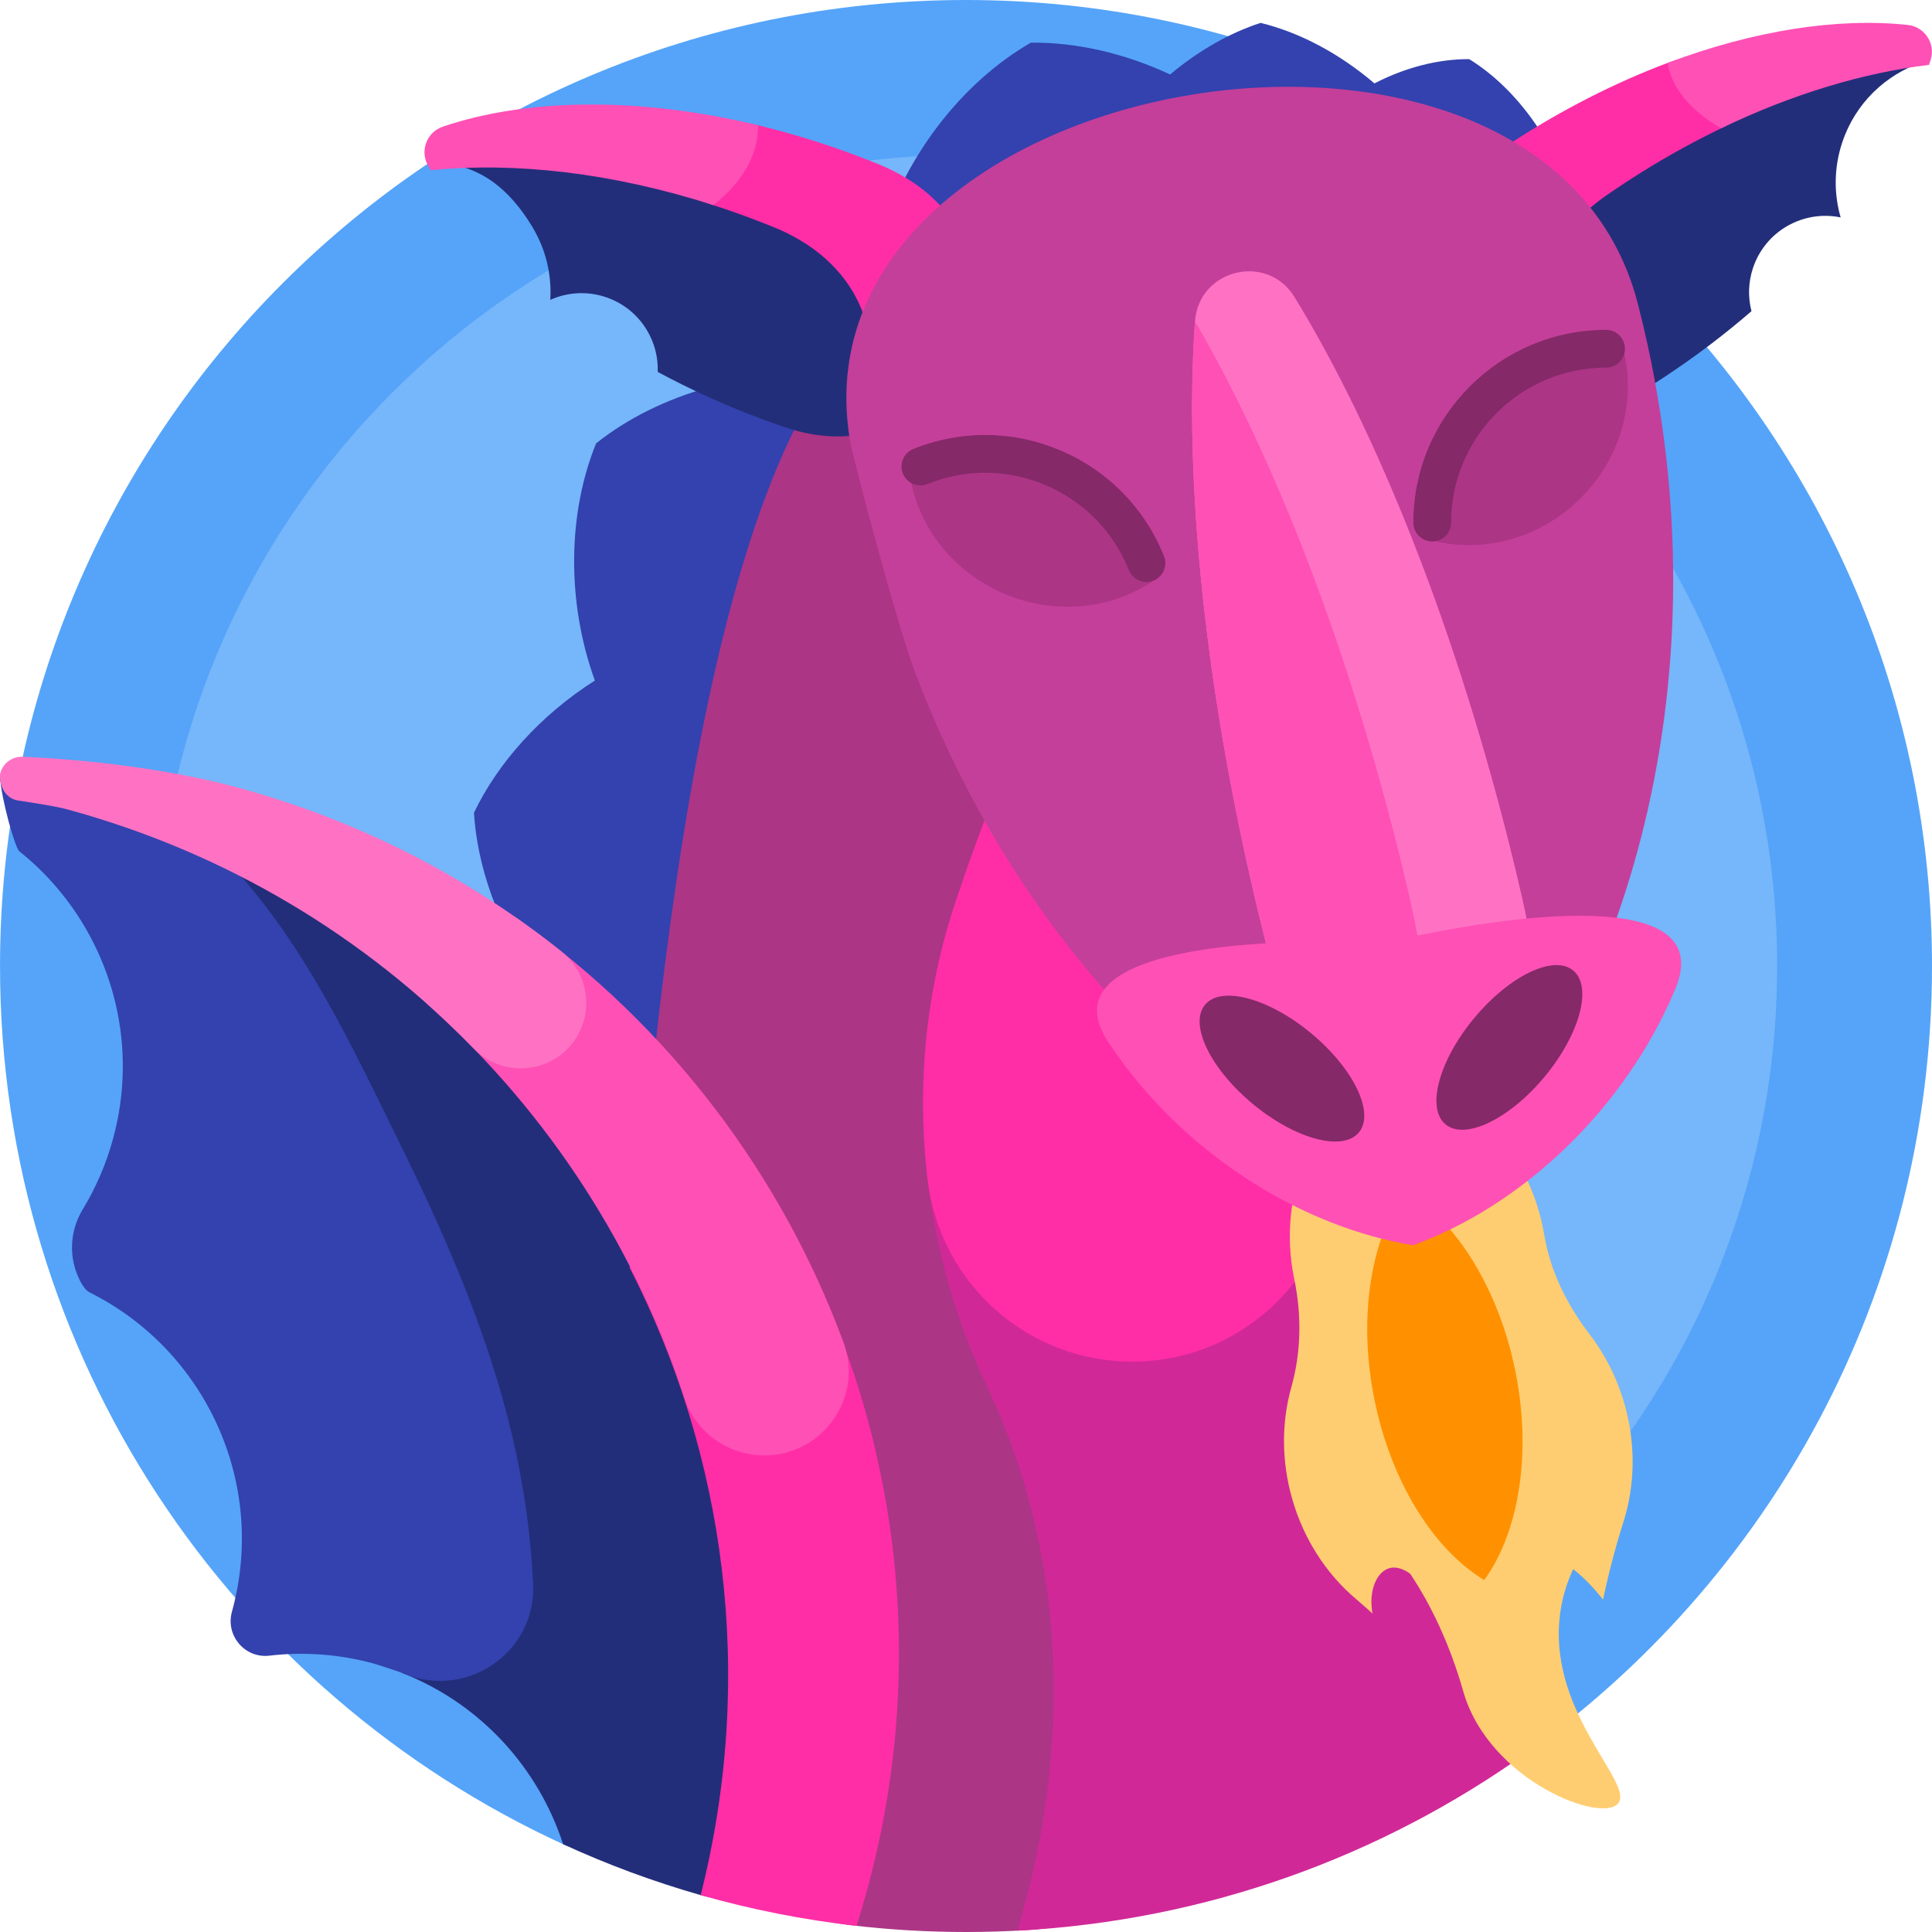 <svg id="Capa_1" enable-background="new 0 0 512 512" height="512" viewBox="0 0 512 512" width="512" xmlns="http://www.w3.org/2000/svg"><g><path d="m.005 256c0-141.384 114.614-256 255.997-256 141.162 0 256.172 115.159 255.998 256.323-.107 86.458-43.072 162.875-108.792 209.146-31.459-13.806-66.225-21.469-102.78-21.469-53.407 0-102.993 16.354-144.025 44.328-1.984 1.353-4.526 1.62-6.71.622-88.32-40.372-149.688-129.494-149.688-232.95z" fill="#55a4f9"/><path d="m470.966 256c0 118.723-96.243 214.968-214.966 214.968-118.722 0-214.966-96.245-214.966-214.968s96.244-214.968 214.966-214.968c118.723 0 214.966 96.245 214.966 214.968z" fill="#76b6fa"/><path d="m210.236 146.394c-1.506 1.616-28.622 118.644-34.456 129.316-3.501 6.403-10.667 6.983-17.228 1.652-.767-.623-1.531-1.266-2.29-1.929-18.221-15.897-29.324-38.983-30.659-60.036-.001-.001-.002-.002-.003-.003 6.462-13.462 17.844-26.035 32.049-35.036-7.652-21.129-7.104-44.637.323-62.854l-.001-.004c16.497-13.147 41.062-20.42 65.077-17.591 1.001.118 1.99.252 2.967.402 22.269 3.421-7.361 37.052-15.779 46.083zm207.71-88.036c-.156-.725-.326-1.454-.509-2.186-4.389-17.57-15.396-32.681-28.087-40.504 0 .001-.001.001-.002.002-8.166-.037-16.914 2.196-25.106 6.431-9.292-7.933-19.807-13.51-30.186-16.038 0 .001-.001.002-.002.003-8.26 2.693-16.479 7.392-23.959 13.671-12.061-5.64-24.929-8.566-36.915-8.427 0 .001-.001.002-.001.004-18.469 10.634-34.405 31.025-40.645 54.644-.26.984-.5 1.964-.721 2.938-5.041 22.209 37.593 6.797 49.174 2.24 2.065-.813 56.383-7.153 56.383-7.153 1.997-.077 84.136 10.892 80.576-5.625z" fill="#3342ae"/><path d="m272.372 511.485c-5.413.342-10.871.515-16.369.515-10.258 0-20.376-.604-30.32-1.777-37.428-4.417-64.978-37.194-63.256-74.842 4.839-105.782 14.59-263.73 51.942-328.803 2.324-4.049 4.675-8.048 7.049-11.998 62.582-104.072 168.725-27.542 110.166 79.43-2.222 4.059-4.495 8.115-6.819 12.164-13.694 23.857 7.994 127.699 28.455 216.386 12.33 53.445-26.108 105.47-80.848 108.925z" fill="#ac3586"/><path d="m269.61 511.644c14.967-49.501 12.625-100.421-7.846-143.797-19.049-40.364-22.689-86.385-8.57-128.726 6.573-19.712 13.76-38.01 21.533-54.184 2.286-4.757 4.606-9.461 6.956-14.111 24.817-49.099 59.675-66.42 88.863-61.479.986 21.36-4.509 46.196-18.99 72.695-2.49 4.557-5.038 9.11-7.643 13.656-20.333 35.485 36.034 178.22 60.811 268.695-38.469 27.503-84.873 44.62-135.114 47.251z" fill="#d12898"/><path d="m343.913 195.698c-9.013 15.73-2.955 52.536 8.743 96.522 9.212 34.639-16.818 68.622-52.661 68.622-27.64 0-50.876-20.689-54.151-48.135-2.933-24.581-.624-49.67 7.35-73.585 6.573-19.712 13.76-38.01 21.533-54.184 2.286-4.757 4.606-9.461 6.956-14.111 24.817-49.099 59.675-66.42 88.863-61.479.986 21.36-4.509 46.196-18.99 72.695-2.49 4.556-5.038 9.109-7.643 13.655z" fill="#ff2ea6"/><path d="m207.738 113.141c-2.201-.755-4.405-1.549-6.61-2.382-9.461-3.574-18.432-7.676-26.819-12.194.129-3.765-.792-7.61-2.878-11.079-5.33-8.867-16.39-12.17-25.595-8.018.396-6.544-1.113-13.272-4.746-19.315-6.087-10.127-14.037-16.512-25.025-16.898 0 0 2.218-6.354 6.468-7.787 28.502-9.615 60.864-2.473 101.767 12.979 2.204.833 4.381 1.693 6.531 2.582 43.875 18.141 21.816 77.513-23.093 62.112zm226.974-9.169c1.984-1.216 3.962-2.472 5.932-3.765 8.455-5.55 16.316-11.508 23.518-17.744-.946-3.647-.885-7.6.395-11.44 3.27-9.815 13.345-15.448 23.233-13.402-1.812-6.301-1.805-13.195.424-19.885 3.465-10.4 11.522-17.978 21.166-21.231.75-.253.632-4.819-3.828-5.292-29.912-3.174-65.08 6.151-101.634 30.144-1.97 1.293-3.907 2.607-5.811 3.943-38.87 27.264-3.87 83.488 36.605 58.672z" fill="#232e7a"/><path d="m225.078 115.457c11.069-17.544 7.471-44.041-19.962-55.227-1.826-.745-3.671-1.469-5.536-2.174-3.52-1.33-7.037-2.559-10.544-3.691-26.626-8.589-19.626-28.761 11.849-21.17 8.721 2.104 17.579 4.822 26.453 8.174 1.865.704 3.71 1.429 5.536 2.174 41.652 16.985 28.359 69.265-7.796 71.914zm193.215-5.447c-14.626-14.711-16.887-41.355 7.449-58.25 1.62-1.125 3.263-2.234 4.929-3.327 8.402-5.514 16.94-10.33 25.471-14.439 18.913-9.108 8.682-25.949-14.187-17.332-13.947 5.255-28.165 12.446-42.012 21.534-1.666 1.094-3.309 2.203-4.929 3.327-36.949 25.652-12.585 73.779 23.279 68.487z" fill="#ff2ea6"/><path d="m511.646 15.855c-.139.444-.282.89-.429 1.335-17.283 2.062-36.162 7.694-55.075 16.803-7.975-4.576-13.194-10.624-14.187-17.332 22.87-8.616 45.011-12.026 63.591-10.056 4.508.479 7.454 4.924 6.1 9.25zm-394.255 17.693c-4.296 1.449-6.202 6.429-3.939 10.356.232.404.469.807.709 1.21 22.204-2.249 48.249.661 74.874 9.251 7.462-5.88 11.852-13.076 11.852-20.848 0-.107-.001-.215-.003-.322-31.473-7.591-61.175-7.174-83.493.353z" fill="#ff50b5"/><path d="m379.232 324.969c-59.653-24.013-110.696-77.34-136.993-147.561-4.9-13.085-16.196-56.228-16.86-59.978-17.512-98.831 183.626-134.145 208.662-36.948.95 3.688 1.834 7.414 2.65 11.175 19.592 90.265-4.868 178.049-57.459 233.312z" fill="#c43f9a"/><path d="m306.587 153.266c-10.963 7.938-26.154 10.029-40.137 4.213s-23.211-18.062-25.312-31.433c10.963-7.938 26.153-10.028 40.137-4.212 13.983 5.815 23.211 18.061 25.312 31.432zm123.624-60.527c-13.202-2.985-27.99 1.068-38.558 11.915-10.569 10.848-14.236 25.736-10.908 38.856 13.202 2.985 27.99-1.068 38.559-11.915 10.568-10.848 14.235-25.736 10.907-38.856z" fill="#ac3586"/><path d="m430.625 92.422c0 2.762-2.239 5-5 5-22.645 0-41.069 18.424-41.069 41.069 0 2.762-2.239 5-5 5s-5-2.238-5-5c0-28.16 22.909-51.069 51.069-51.069 2.761 0 5 2.238 5 5zm-149.489 26.992c-12.537-5.362-26.419-5.515-39.088-.432-2.563 1.027-3.807 3.938-2.779 6.502 1.028 2.563 3.937 3.81 6.502 2.779 10.191-4.087 21.355-3.963 31.435.345 10.08 4.31 17.883 12.295 21.97 22.486.783 1.953 2.659 3.14 4.642 3.14.62 0 1.249-.115 1.86-.36 2.563-1.027 3.807-3.938 2.779-6.502-5.082-12.67-14.785-22.599-27.321-27.958z" fill="#852968"/><path d="m413.218 429.75c-1.974 24.749 19.317 42.458 15.778 47.945-3.809 5.907-34.338-5.515-41.204-29.426-.007-.023-.01-.034-.021-.072-3.61-12.631-8.522-22.823-14.032-31.116-.791-.587-3.152-2.178-5.55-1.497-3.322.944-5.576 5.923-4.461 12.011-1.474-1.332-2.967-2.643-4.479-3.932-7.678-6.546-13.705-15.62-16.798-26.42-2.92-10.197-2.806-20.473-.218-29.683 2.618-9.317 2.734-19.12.762-28.595-.022-.108-.044-.215-.066-.323-4.462-22.092 4.918-44.05 22.55-58.279 21.772 6.27 38.94 22.866 43.402 44.958.126.622.24 1.244.344 1.866 1.614 9.664 6.022 18.584 11.992 26.352 4.078 5.306 7.284 11.541 9.274 18.492 3.093 10.801 2.782 21.689-.267 31.307-2.146 6.77-3.936 13.639-5.404 20.58-2.591-3.296-5.254-6.025-7.906-8.087-1.539 3.286-3.222 7.977-3.696 13.919z" fill="#ffcd71"/><path d="m393.331 418.736c-13.228-7.996-24.639-25.754-29.101-47.847-4.462-22.092-.839-42.888 8.249-55.391 13.228 7.996 24.639 25.754 29.102 47.847 4.462 22.092.838 42.888-8.25 55.391z" fill="#ff9100"/><path d="m336.605 254.324c-.849-3.274-1.68-6.572-2.492-9.895-14.803-60.577-20.397-117.191-17.424-159.261.977-13.832 19.12-18.266 26.367-6.443 22.04 35.957 43.187 88.771 57.99 149.348.812 3.322 1.596 6.632 2.352 9.929 19.936 86.873-44.418 102.599-66.793 16.322z" fill="#ff72c3"/><path d="m443.951 262.142c-.529 1.261-1.086 2.525-1.67 3.791-14.023 30.379-40.36 54.102-67.796 64.062-.001.002-.002.004-.003.005-28.804-4.725-59.069-23.181-78.458-50.451-.808-1.136-1.588-2.276-2.341-3.418-12.724-19.295 18.071-24.733 41.81-26.15-.466-1.843-.926-3.693-1.38-5.551-14.804-60.581-20.397-117.197-17.423-159.268 20.883 35.75 40.72 86.374 54.809 144.032.812 3.322 1.596 6.632 2.352 9.928.693 3.02 1.284 5.954 1.779 8.8.843-.146 1.684-.303 2.523-.474 16.703-3.397 77.87-14.068 65.798 14.694z" fill="#ff50b5"/><path d="m409.343 285.334c-9.342 11.26-21.099 16.917-26.26 12.634-5.161-4.282-1.771-16.881 7.571-28.141s21.099-16.917 26.26-12.634c5.161 4.282 1.771 16.881-7.571 28.141zm-61.86-11.489c-11.26-9.342-23.859-12.732-28.141-7.571s1.375 16.918 12.634 26.26c11.26 9.343 23.859 12.732 28.141 7.572s-1.374-16.918-12.634-26.261z" fill="#852968"/><path d="m223.141 500.226c-.865 3.138-26.192 5.206-37.455 1.996-12.574-3.584-24.754-8.106-36.457-13.484-6.545-20.147-21.742-37.092-42.418-45.289-1.876-.744-65.039-234.08-46.537-229.042 123.742 33.697 196.949 162.182 162.867 285.819z" fill="#232e7a"/><path d="m106.811 443.449c-1.876-.744-7.113-2.411-7.797-2.597-9.289-2.53-18.647-3.144-27.656-2.084-6.467.761-11.621-5.33-9.901-11.611l.068-.247c2.76-10.135 3.24-20.353 1.753-30.108-.227-1.489-.499-2.967-.817-4.433-4.581-21.142-18.47-39.642-38.34-49.677-.698-.355-1.555-.71-2.828-3.12-3.166-5.995-2.906-13.256.617-19.048 3.474-5.712 6.215-12 8.059-18.773 6.558-24.082.247-48.631-14.751-66.337-3.026-3.573-6.407-6.868-10.106-9.823-1.152-.92-4.79-13.98-5.107-19.669 9.526.237 26.392 2.524 37.252 4.059 34.487 20.004 52.15 59.384 69.789 95.272 20.356 41.416 32.414 76.091 34.231 114.474.854 18.035-17.332 30.629-34.079 23.88-.128-.055-.257-.106-.387-.158z" fill="#3342ae"/><path d="m197.388 305.251c37.391 55.322 51.361 126.002 32.44 195.483-.884 3.248-1.833 6.461-2.842 9.639-14.148-1.596-27.946-4.345-41.299-8.151 14.685-58.08 6.551-116.76-18.881-166.388z" fill="#ff2ea6"/><path d="m202.552 385.702c-9.617 0-18.21-6.14-21.183-15.285-12.813-39.414-35.795-75.066-66.704-103.036-26.806-24.257 1.173-39.03 23.25-23.403 39.476 27.943 69.151 67.187 85.629 111.789 5.365 14.524-5.509 29.935-20.992 29.935z" fill="#ff50b5"/><path d="m154.553 271.013c-3.978 12.566-19.89 16.233-29.083 6.788-28.608-29.391-65.21-51.751-107.648-63.308-3.119-.85-8.439-1.632-13.013-2.35-3.24-.508-4.914-3.537-4.804-6.827.001-.037-.007-.071 0-.107.56-2.805 3.131-4.771 5.988-4.652 18.029.754 39.648 3.431 57.09 8.181 32.246 8.782 61.122 23.8 85.683 43.4 5.643 4.503 7.966 11.992 5.787 18.875z" fill="#ff72c3"/></g></svg>